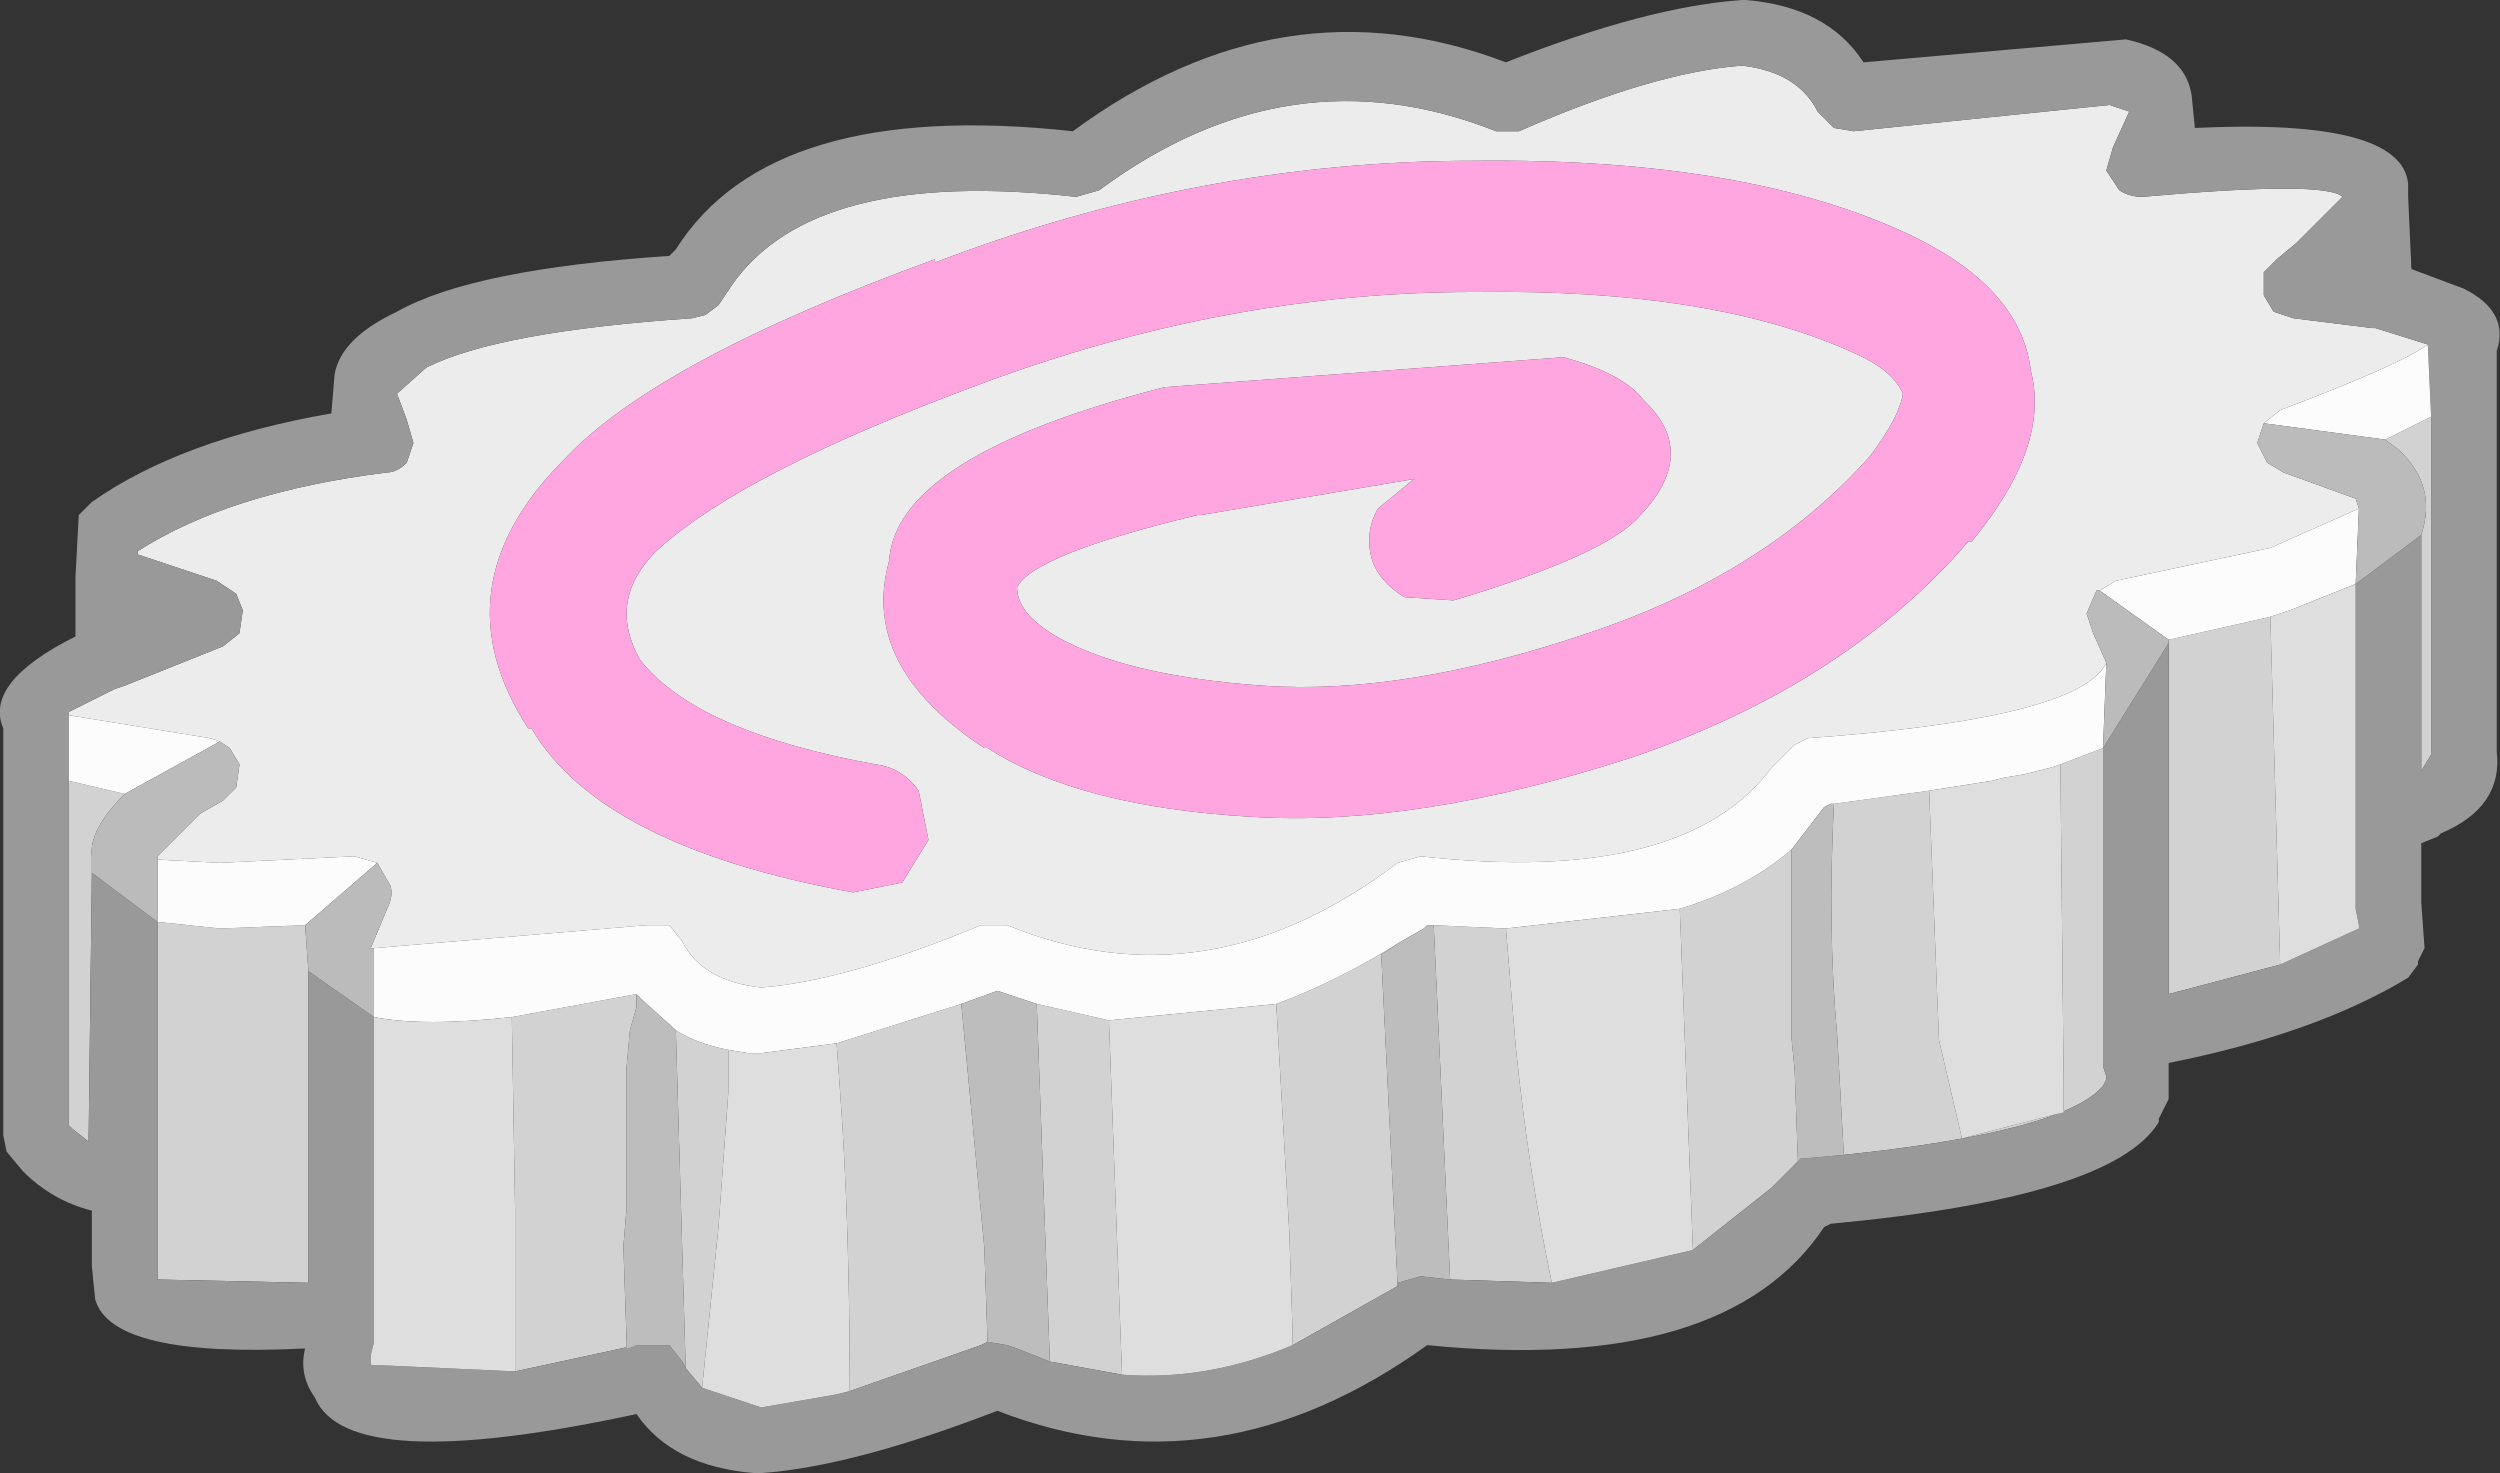 <?xml version="1.0" encoding="UTF-8" standalone="no"?>
<svg xmlns:ffdec="https://www.free-decompiler.com/flash" xmlns:xlink="http://www.w3.org/1999/xlink" ffdec:objectType="shape" height="22.45px" width="38.1px" xmlns="http://www.w3.org/2000/svg">
  <rect width="100%" height="100%" fill="#333333" stroke="none"/>
  <g transform="matrix(1.0, 0.0, 0.0, 1.0, 17.5, 25.0)">
    <path d="M19.5 -19.75 Q19.1 -19.45 17.25 -18.75 L17.0 -18.55 16.9 -18.25 17.05 -17.95 17.3 -17.8 18.4 -17.4 18.45 -17.25 17.1 -16.65 14.75 -16.15 14.5 -16.0 14.45 -16.0 14.3 -15.65 14.4 -15.35 14.6 -14.9 Q14.2 -14.05 10.05 -13.75 L9.85 -13.65 9.65 -13.45 9.55 -13.35 9.5 -13.3 Q8.15 -11.5 4.15 -11.95 L3.8 -11.85 Q0.9 -9.65 -2.15 -10.9 L-2.55 -10.9 Q-4.6 -10.05 -5.9 -9.95 -6.8 -10.05 -7.1 -10.65 L-7.3 -10.9 -7.65 -10.9 -11.8 -10.55 -11.85 -10.55 -11.6 -11.15 Q-11.5 -11.35 -11.55 -11.5 L-11.75 -11.85 -12.1 -11.95 -14.15 -11.85 -15.1 -11.9 -15.1 -11.95 -14.45 -12.6 -14.1 -12.8 -13.9 -13.0 -13.85 -13.35 -14.0 -13.6 -14.15 -13.7 -14.3 -13.75 -16.45 -14.1 -16.45 -14.15 -15.75 -14.5 -15.6 -14.55 -14.1 -15.15 -13.85 -15.35 -13.8 -15.7 -13.9 -15.95 -14.2 -16.15 -15.4 -16.55 -15.4 -16.6 Q-14.0 -17.5 -11.6 -17.8 -11.45 -17.8 -11.3 -17.95 L-11.2 -18.25 -11.3 -18.6 -11.45 -19.0 -11.0 -19.4 Q-9.9 -19.95 -6.95 -20.15 L-6.75 -20.2 -6.55 -20.35 -6.35 -20.65 Q-5.1 -22.45 -1.1 -22.0 L-0.75 -22.1 Q2.15 -24.25 5.3 -23.0 L5.65 -23.0 Q7.7 -23.9 9.05 -24.0 9.9 -23.9 10.2 -23.3 L10.45 -23.05 10.75 -23.0 14.65 -23.4 14.95 -23.3 14.7 -22.75 14.6 -22.4 14.8 -22.1 Q14.95 -22.0 15.15 -22.0 17.95 -22.25 18.2 -22.0 L17.55 -21.35 17.5 -21.3 17.2 -21.05 17.0 -20.85 17.0 -20.5 17.15 -20.25 17.45 -20.15 18.65 -20.0 18.7 -20.0 19.5 -19.75 M4.65 -15.85 Q7.0 -16.55 7.5 -17.15 8.4 -18.1 7.55 -18.9 7.25 -19.3 6.35 -19.55 L6.25 -19.55 0.25 -19.1 Q-3.85 -18.05 -3.95 -16.45 -4.4 -14.85 -2.5 -13.6 L-2.45 -13.6 Q-1.05 -12.7 1.6 -12.55 4.1 -12.4 7.35 -13.45 10.6 -14.55 12.5 -16.75 L12.55 -16.75 Q13.75 -18.2 13.45 -19.35 13.3 -20.6 11.65 -21.4 9.15 -22.6 4.95 -22.55 0.8 -22.55 -3.25 -21.0 L-3.25 -21.05 Q-7.5 -19.5 -8.9 -18.0 -10.85 -16.05 -9.45 -13.9 L-9.4 -13.9 Q-8.35 -12.1 -4.5 -11.4 L-3.75 -11.55 -3.35 -12.2 -3.5 -12.95 Q-3.75 -13.3 -4.15 -13.35 -6.9 -13.85 -7.75 -14.95 -8.25 -15.85 -7.5 -16.6 -6.2 -17.8 -2.55 -19.15 1.2 -20.55 4.95 -20.55 L5.0 -20.55 Q8.65 -20.6 10.8 -19.6 11.35 -19.35 11.5 -19.0 11.45 -18.65 11.0 -18.05 9.4 -16.25 6.7 -15.35 3.9 -14.4 1.75 -14.55 -0.35 -14.7 -1.4 -15.3 -2.0 -15.65 -2.0 -16.05 -1.75 -16.55 0.75 -17.15 L0.8 -17.15 4.05 -17.7 3.5 -17.25 Q3.3 -16.9 3.4 -16.5 3.5 -16.15 3.9 -15.9 L4.65 -15.85" fill="#ececec" fill-rule="evenodd" stroke="none"/>
    <path d="M18.85 -18.3 L19.55 -18.65 19.55 -13.5 19.4 -13.25 19.4 -16.85 Q19.65 -17.6 19.05 -18.15 L18.85 -18.3 M10.45 -12.75 L11.9 -12.95 12.05 -9.15 12.4 -7.65 13.95 -8.05 13.95 -8.5 13.9 -13.35 14.55 -13.6 14.55 -8.75 14.6 -8.6 14.6 -8.55 14.55 -8.45 Q13.95 -7.75 10.6 -7.4 L10.5 -9.2 Q10.35 -10.85 10.45 -12.75 M17.25 -10.3 L15.55 -9.85 15.55 -14.75 15.55 -15.2 15.55 -15.25 17.1 -15.6 17.25 -10.3 M8.1 -11.15 Q9.1 -11.45 9.8 -12.05 L9.8 -9.2 9.85 -8.7 9.9 -7.3 9.85 -7.25 9.65 -7.05 9.55 -6.95 9.5 -6.9 8.3 -5.95 8.1 -11.15 M6.15 -5.45 L4.6 -5.5 4.35 -10.9 5.45 -10.85 5.6 -9.05 Q5.8 -7.1 6.15 -5.45 M3.8 -5.4 L2.2 -4.5 2.2 -4.65 2.15 -6.2 1.95 -9.7 Q2.9 -10.05 3.85 -10.65 L3.55 -10.45 3.8 -5.4 M-0.4 -4.05 L-1.5 -4.25 -1.7 -9.7 -0.6 -9.45 -0.4 -4.05 M-2.45 -4.55 L-2.55 -4.5 -4.55 -3.8 Q-4.55 -6.4 -4.7 -8.4 L-4.75 -9.1 -2.85 -9.7 -2.5 -6.0 -2.45 -4.55 M-6.8 -3.85 L-7.05 -4.15 -7.2 -9.3 Q-6.9 -9.1 -6.4 -9.0 L-6.4 -8.35 -6.55 -6.3 -6.8 -3.85 M-7.8 -4.5 L-9.65 -4.1 -9.65 -6.55 -9.7 -9.5 -7.8 -9.85 -7.8 -9.65 -7.9 -9.3 -7.95 -8.75 -7.95 -6.6 -8.0 -6.0 -7.95 -4.55 -7.95 -4.45 -7.8 -4.5 M-12.8 -10.2 L-12.8 -5.45 -15.1 -5.5 -15.1 -5.65 -15.1 -10.95 -14.15 -10.85 -12.85 -10.9 -12.8 -10.2 M-16.1 -11.7 L-16.15 -7.6 -16.4 -7.8 -16.45 -7.85 -16.45 -13.1 -15.6 -12.9 Q-16.15 -12.35 -16.1 -11.95 L-16.1 -11.9 -16.1 -11.7" fill="#d2d2d2" fill-rule="evenodd" stroke="none"/>
    <path d="M-16.3 -17.15 L-16.1 -17.35 Q-14.75 -18.3 -12.45 -18.7 L-12.4 -19.3 Q-12.3 -19.85 -11.45 -20.25 -10.3 -20.9 -7.3 -21.1 L-7.2 -21.2 Q-5.75 -23.5 -1.15 -23.0 2.05 -25.35 5.45 -24.05 7.6 -24.9 9.05 -25.0 L9.1 -25.0 Q10.35 -24.9 10.9 -24.05 L14.9 -24.4 Q15.8 -24.2 15.9 -23.55 L15.95 -23.05 Q19.1 -23.2 19.2 -22.2 L19.2 -22.1 19.2 -22.0 19.25 -20.9 20.05 -20.6 Q20.75 -20.25 20.55 -19.65 L20.55 -13.55 Q20.65 -12.7 19.7 -12.3 L19.65 -12.25 19.4 -12.15 19.4 -11.25 19.45 -10.55 19.35 -10.35 19.35 -10.3 19.2 -10.1 Q17.8 -9.25 15.55 -8.8 L15.55 -8.75 15.55 -8.25 15.5 -8.15 15.4 -7.95 15.4 -7.9 Q14.7 -6.75 10.4 -6.35 L10.3 -6.3 Q8.8 -4.05 4.25 -4.5 1.05 -2.2 -2.3 -3.5 -4.5 -2.65 -5.9 -2.55 L-6.0 -2.55 Q-7.25 -2.65 -7.8 -3.45 -12.2 -2.5 -12.7 -3.7 -12.95 -4.05 -12.85 -4.45 -15.8 -4.3 -16.05 -5.2 L-16.1 -5.7 -16.1 -6.55 Q-16.7 -6.7 -17.15 -7.15 L-17.4 -7.45 -17.45 -7.7 -17.45 -13.9 Q-17.75 -14.6 -16.35 -15.3 L-16.35 -16.2 -16.3 -17.15 M19.55 -18.65 L19.5 -19.75 18.7 -20.0 18.65 -20.0 17.45 -20.15 17.15 -20.25 17.0 -20.5 17.0 -20.85 17.2 -21.05 17.5 -21.3 17.55 -21.35 18.2 -22.0 Q17.95 -22.25 15.15 -22.0 14.95 -22.0 14.8 -22.1 L14.6 -22.4 14.7 -22.75 14.95 -23.3 14.65 -23.4 10.75 -23.0 10.45 -23.05 10.2 -23.3 Q9.9 -23.9 9.05 -24.0 7.7 -23.9 5.65 -23.0 L5.3 -23.0 Q2.15 -24.25 -0.75 -22.1 L-1.1 -22.0 Q-5.1 -22.45 -6.35 -20.65 L-6.55 -20.35 -6.75 -20.2 -6.95 -20.15 Q-9.9 -19.95 -11.0 -19.4 L-11.45 -19.0 -11.3 -18.6 -11.2 -18.25 -11.3 -17.95 Q-11.45 -17.8 -11.6 -17.8 -14.0 -17.5 -15.4 -16.6 L-15.4 -16.55 -14.2 -16.15 -13.9 -15.95 -13.8 -15.7 -13.85 -15.35 -14.1 -15.15 -15.6 -14.55 -15.75 -14.5 -16.45 -14.15 -16.45 -14.1 -16.45 -13.1 -16.45 -7.85 -16.4 -7.8 -16.15 -7.6 -16.1 -11.7 -15.1 -10.95 -15.1 -5.65 -15.1 -5.5 -12.8 -5.45 -12.8 -10.2 -11.8 -9.5 -11.8 -4.55 -11.85 -4.35 -11.85 -4.2 -9.65 -4.1 -7.8 -4.5 -7.65 -4.5 -7.3 -4.5 -7.1 -4.25 -7.05 -4.15 -6.8 -3.85 -5.9 -3.55 -4.75 -3.75 -4.55 -3.8 -2.55 -4.5 -2.45 -4.55 -2.15 -4.5 -2.0 -4.45 -1.5 -4.25 -0.4 -4.05 Q0.9 -3.95 2.2 -4.5 L3.8 -5.4 3.8 -5.45 4.15 -5.55 4.6 -5.5 6.15 -5.45 8.3 -5.95 9.5 -6.9 9.55 -6.95 9.65 -7.05 9.85 -7.25 9.9 -7.3 9.95 -7.35 10.05 -7.35 10.6 -7.4 Q13.95 -7.75 14.55 -8.45 L14.6 -8.55 14.6 -8.6 14.55 -8.75 14.55 -13.6 15.55 -15.2 15.55 -14.75 15.55 -9.85 17.25 -10.3 18.45 -10.85 18.45 -10.9 18.4 -11.15 18.4 -16.1 19.4 -16.85 19.4 -13.25 19.55 -13.5 19.55 -18.65" fill="#999999" fill-rule="evenodd" stroke="none"/>
    <path d="M17.0 -18.55 L17.25 -18.75 Q19.1 -19.45 19.5 -19.75 L19.55 -18.65 18.85 -18.3 17.0 -18.55 M-16.45 -14.1 L-14.3 -13.75 -14.15 -13.7 -15.6 -12.9 -16.45 -13.1 -16.45 -14.1 M-15.1 -11.9 L-14.15 -11.85 -12.1 -11.95 -11.75 -11.85 -12.85 -10.9 -14.15 -10.85 -15.1 -10.95 -15.1 -11.9 M-11.8 -10.55 L-7.65 -10.9 -7.3 -10.9 -7.1 -10.65 Q-6.8 -10.05 -5.9 -9.95 -4.6 -10.05 -2.55 -10.9 L-2.15 -10.9 Q0.9 -9.65 3.8 -11.85 L4.15 -11.95 Q8.15 -11.5 9.5 -13.3 L9.55 -13.35 9.65 -13.45 9.85 -13.65 10.05 -13.75 Q14.2 -14.05 14.6 -14.9 L14.55 -13.6 13.9 -13.35 13.75 -13.3 13.35 -13.2 13.05 -13.15 12.85 -13.1 11.9 -12.95 10.45 -12.75 10.4 -12.75 10.3 -12.7 9.8 -12.05 Q9.1 -11.45 8.1 -11.15 L5.45 -10.85 4.35 -10.9 4.25 -10.9 4.2 -10.85 3.85 -10.65 Q2.9 -10.05 1.95 -9.7 L-0.6 -9.45 -1.7 -9.7 -2.3 -9.9 -2.85 -9.7 -4.75 -9.1 -5.9 -8.95 -6.0 -8.95 -6.1 -8.95 -6.4 -9.0 Q-6.9 -9.1 -7.2 -9.3 L-7.7 -9.75 -7.8 -9.85 -9.7 -9.5 Q-11.05 -9.35 -11.8 -9.5 L-11.8 -10.55 M14.5 -16.0 L14.75 -16.15 17.1 -16.65 18.45 -17.25 18.4 -16.1 17.4 -15.7 17.1 -15.6 15.55 -15.25 14.5 -16.0" fill="#fcfcfc" fill-rule="evenodd" stroke="none"/>
    <path d="M17.0 -18.55 L18.85 -18.3 19.05 -18.15 Q19.65 -17.6 19.4 -16.85 L18.4 -16.1 18.45 -17.25 18.4 -17.4 17.3 -17.8 17.05 -17.95 16.9 -18.25 17.0 -18.55 M-14.15 -13.7 L-14.0 -13.6 -13.85 -13.35 -13.9 -13.0 -14.1 -12.8 -14.45 -12.6 -15.1 -11.95 -15.1 -11.9 -15.1 -10.95 -16.1 -11.7 -16.1 -11.9 -16.1 -11.95 Q-16.15 -12.35 -15.6 -12.9 L-14.15 -13.7 M-11.75 -11.85 L-11.55 -11.5 Q-11.5 -11.35 -11.6 -11.15 L-11.85 -10.55 -11.8 -10.55 -11.8 -9.5 -12.8 -10.2 -12.85 -10.9 -11.75 -11.85 M14.6 -14.9 L14.4 -15.35 14.3 -15.65 14.45 -16.0 14.5 -16.0 15.55 -15.25 15.55 -15.2 14.55 -13.6 14.6 -14.9" fill="#bbbbbb" fill-rule="evenodd" stroke="none"/>
    <path d="M4.65 -15.85 L3.9 -15.9 Q3.5 -16.15 3.4 -16.5 3.3 -16.9 3.5 -17.25 L4.05 -17.7 0.8 -17.15 0.75 -17.15 Q-1.75 -16.55 -2.0 -16.05 -2.0 -15.65 -1.4 -15.3 -0.35 -14.7 1.75 -14.55 3.9 -14.4 6.7 -15.35 9.4 -16.25 11.0 -18.05 11.45 -18.65 11.5 -19.0 11.35 -19.35 10.8 -19.6 8.65 -20.6 5.0 -20.55 L4.95 -20.55 Q1.2 -20.55 -2.55 -19.15 -6.2 -17.8 -7.5 -16.6 -8.25 -15.85 -7.75 -14.95 -6.9 -13.85 -4.15 -13.35 -3.75 -13.3 -3.5 -12.95 L-3.35 -12.2 -3.75 -11.55 -4.5 -11.4 Q-8.35 -12.1 -9.4 -13.9 L-9.45 -13.9 Q-10.85 -16.05 -8.9 -18.0 -7.5 -19.5 -3.25 -21.05 L-3.25 -21.0 Q0.8 -22.55 4.95 -22.55 9.15 -22.6 11.65 -21.4 13.3 -20.6 13.45 -19.35 13.75 -18.2 12.55 -16.75 L12.5 -16.75 Q10.6 -14.55 7.35 -13.45 4.1 -12.4 1.6 -12.55 -1.05 -12.7 -2.45 -13.6 L-2.5 -13.6 Q-4.4 -14.85 -3.95 -16.45 -3.85 -18.05 0.25 -19.1 L6.25 -19.55 6.35 -19.55 Q7.25 -19.3 7.55 -18.9 8.4 -18.1 7.5 -17.15 7.0 -16.55 4.65 -15.85" fill="#ffa6e0" fill-rule="evenodd" stroke="none"/>
    <path d="M11.9 -12.95 L12.85 -13.1 13.05 -13.15 13.35 -13.2 13.75 -13.3 13.9 -13.35 13.95 -8.5 13.95 -8.05 12.4 -7.65 12.05 -9.15 11.9 -12.95 M17.1 -15.6 L17.4 -15.7 18.4 -16.1 18.4 -11.15 18.45 -10.9 18.45 -10.85 17.25 -10.3 17.1 -15.6 M8.3 -5.95 L6.15 -5.45 Q5.8 -7.1 5.6 -9.05 L5.45 -10.85 8.1 -11.15 8.3 -5.95 M2.2 -4.5 Q0.9 -3.95 -0.4 -4.05 L-0.6 -9.45 1.95 -9.7 2.15 -6.2 2.2 -4.65 2.2 -4.5 M-4.55 -3.8 L-4.75 -3.75 -5.9 -3.55 -6.8 -3.85 -6.55 -6.3 -6.4 -8.35 -6.4 -9.0 -6.1 -8.95 -6.0 -8.95 -5.9 -8.95 -4.75 -9.1 -4.7 -8.4 Q-4.55 -6.4 -4.55 -3.8 M-9.65 -4.1 L-11.85 -4.2 -11.85 -4.35 -11.8 -4.55 -11.8 -9.5 Q-11.05 -9.35 -9.7 -9.5 L-9.65 -6.55 -9.65 -4.1" fill="#dedede" fill-rule="evenodd" stroke="none"/>
    <path d="M9.8 -12.05 L10.3 -12.7 10.4 -12.75 10.45 -12.75 Q10.35 -10.85 10.5 -9.2 L10.6 -7.4 10.05 -7.35 9.95 -7.35 9.9 -7.3 9.85 -8.7 9.8 -9.2 9.8 -12.05 M4.6 -5.5 L4.15 -5.55 3.8 -5.45 3.8 -5.4 3.55 -10.45 3.85 -10.65 4.2 -10.85 4.25 -10.9 4.35 -10.9 4.6 -5.5 M-1.5 -4.25 L-2.0 -4.45 -2.15 -4.5 -2.45 -4.55 -2.5 -6.0 -2.85 -9.7 -2.3 -9.9 -1.7 -9.7 -1.5 -4.25 M-7.05 -4.15 L-7.1 -4.25 -7.3 -4.5 -7.65 -4.5 -7.8 -4.5 -7.95 -4.45 -7.95 -4.55 -8.0 -6.0 -7.95 -6.6 -7.95 -8.75 -7.9 -9.3 -7.8 -9.65 -7.8 -9.85 -7.7 -9.75 -7.2 -9.3 -7.05 -4.15" fill="#bdbdbd" fill-rule="evenodd" stroke="none"/>
  </g>
</svg>
